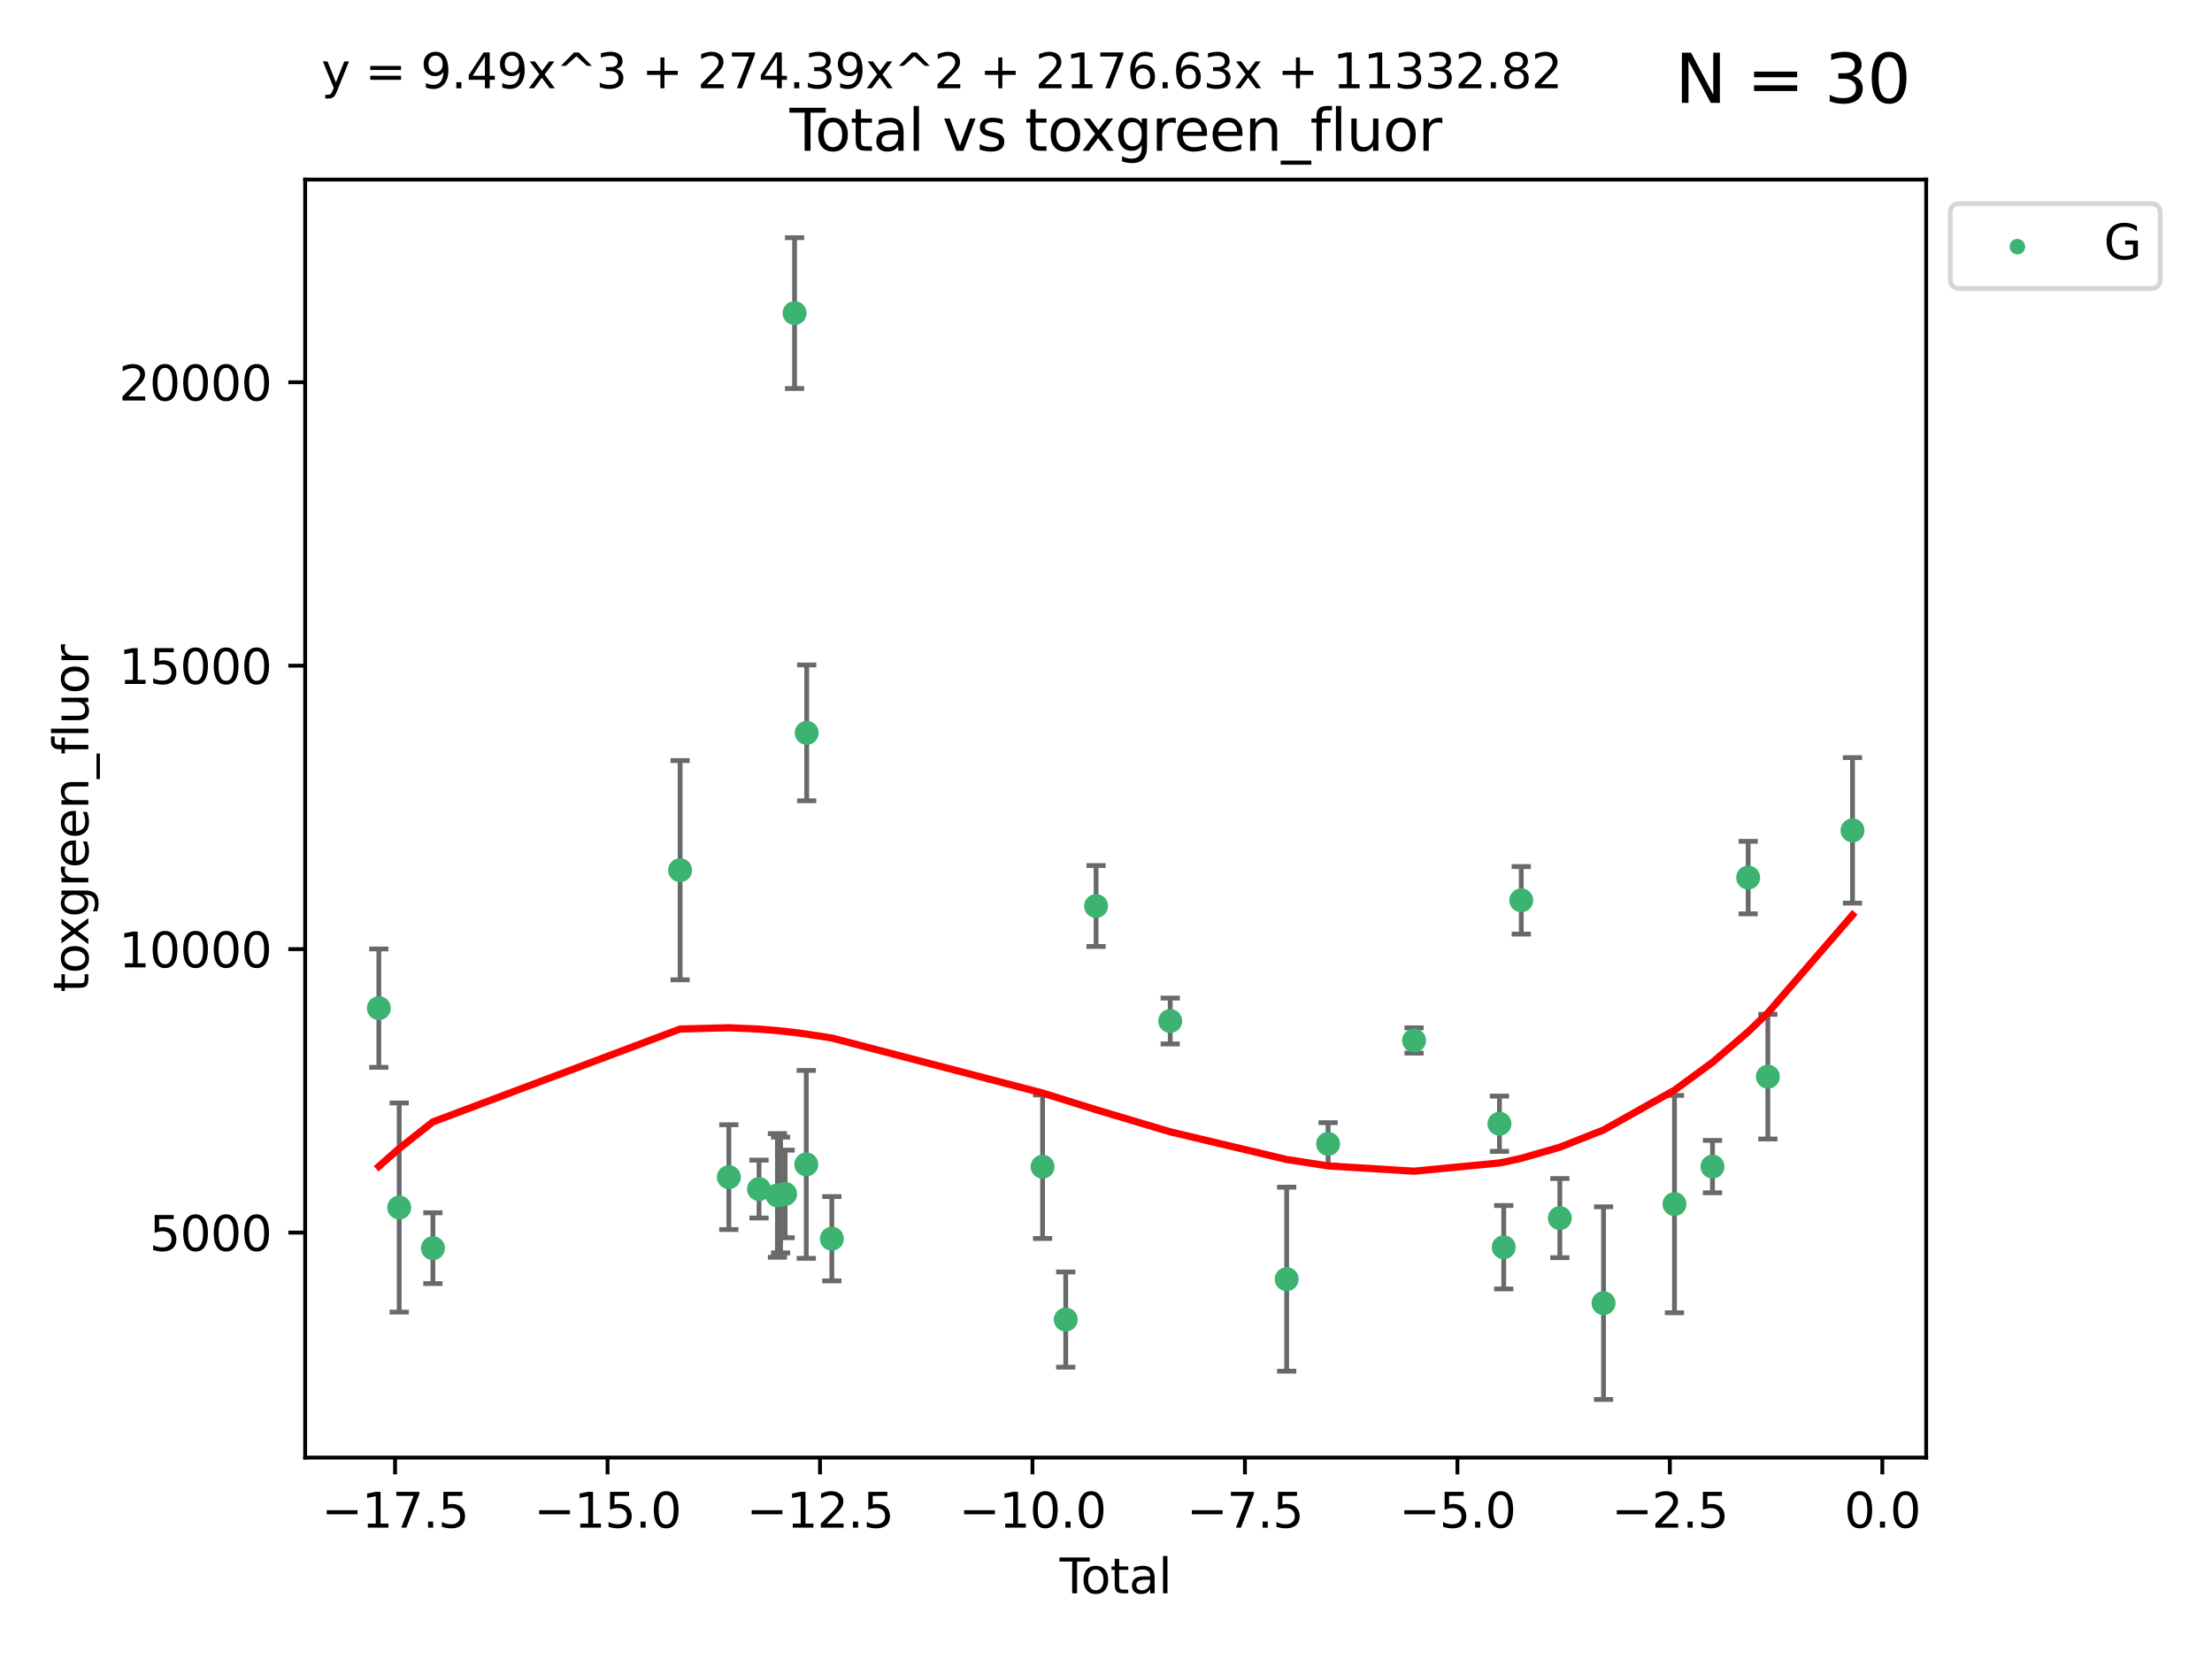 <?xml version="1.0" encoding="utf-8" standalone="no"?>
<!DOCTYPE svg PUBLIC "-//W3C//DTD SVG 1.1//EN"
  "http://www.w3.org/Graphics/SVG/1.1/DTD/svg11.dtd">
<svg xmlns:xlink="http://www.w3.org/1999/xlink" width="460.8pt" height="345.6pt" viewBox="0 0 460.8 345.6" xmlns="http://www.w3.org/2000/svg" version="1.1">
 <defs>
  <style type="text/css">*{stroke-linejoin: round; stroke-linecap: butt}</style>
 </defs>
 <g id="figure_1">
  <g id="patch_1">
   <path d="M 0 345.6 
L 460.8 345.6 
L 460.8 0 
L 0 0 
z
" style="fill: #ffffff"/>
  </g>
  <g id="axes_1">
   <g id="patch_2">
    <path d="M 63.571 303.64 
L 401.26 303.64 
L 401.26 37.411 
L 63.571 37.411 
z
" style="fill: #ffffff"/>
   </g>
   <g id="PathCollection_1">
    <defs>
     <path id="meff66d7993" d="M 0 1.118 
C 0.297 1.118 0.581 1 0.791 0.791 
C 1 0.581 1.118 0.297 1.118 0 
C 1.118 -0.297 1 -0.581 0.791 -0.791 
C 0.581 -1 0.297 -1.118 0 -1.118 
C -0.297 -1.118 -0.581 -1 -0.791 -0.791 
C -1 -0.581 -1.118 -0.297 -1.118 0 
C -1.118 0.297 -1 0.581 -0.791 0.791 
C -0.581 1 -0.297 1.118 0 1.118 
z
" style="stroke: #3cb371"/>
    </defs>
    <g clip-path="url(#pe969b79d20)">
     <use xlink:href="#meff66d7993" x="78.921" y="210.014" style="fill: #3cb371; stroke: #3cb371"/>
     <use xlink:href="#meff66d7993" x="83.163" y="251.551" style="fill: #3cb371; stroke: #3cb371"/>
     <use xlink:href="#meff66d7993" x="90.186" y="260.018" style="fill: #3cb371; stroke: #3cb371"/>
     <use xlink:href="#meff66d7993" x="141.678" y="181.274" style="fill: #3cb371; stroke: #3cb371"/>
     <use xlink:href="#meff66d7993" x="151.835" y="245.222" style="fill: #3cb371; stroke: #3cb371"/>
     <use xlink:href="#meff66d7993" x="158.12" y="247.706" style="fill: #3cb371; stroke: #3cb371"/>
     <use xlink:href="#meff66d7993" x="161.957" y="249.03" style="fill: #3cb371; stroke: #3cb371"/>
     <use xlink:href="#meff66d7993" x="162.608" y="248.94" style="fill: #3cb371; stroke: #3cb371"/>
     <use xlink:href="#meff66d7993" x="163.556" y="248.718" style="fill: #3cb371; stroke: #3cb371"/>
     <use xlink:href="#meff66d7993" x="165.524" y="65.226" style="fill: #3cb371; stroke: #3cb371"/>
     <use xlink:href="#meff66d7993" x="167.964" y="242.566" style="fill: #3cb371; stroke: #3cb371"/>
     <use xlink:href="#meff66d7993" x="168.051" y="152.667" style="fill: #3cb371; stroke: #3cb371"/>
     <use xlink:href="#meff66d7993" x="173.291" y="258.051" style="fill: #3cb371; stroke: #3cb371"/>
     <use xlink:href="#meff66d7993" x="217.189" y="243.046" style="fill: #3cb371; stroke: #3cb371"/>
     <use xlink:href="#meff66d7993" x="222.012" y="274.892" style="fill: #3cb371; stroke: #3cb371"/>
     <use xlink:href="#meff66d7993" x="228.332" y="188.738" style="fill: #3cb371; stroke: #3cb371"/>
     <use xlink:href="#meff66d7993" x="243.779" y="212.696" style="fill: #3cb371; stroke: #3cb371"/>
     <use xlink:href="#meff66d7993" x="268.039" y="266.475" style="fill: #3cb371; stroke: #3cb371"/>
     <use xlink:href="#meff66d7993" x="276.671" y="238.294" style="fill: #3cb371; stroke: #3cb371"/>
     <use xlink:href="#meff66d7993" x="294.577" y="216.749" style="fill: #3cb371; stroke: #3cb371"/>
     <use xlink:href="#meff66d7993" x="312.367" y="234.092" style="fill: #3cb371; stroke: #3cb371"/>
     <use xlink:href="#meff66d7993" x="313.255" y="259.822" style="fill: #3cb371; stroke: #3cb371"/>
     <use xlink:href="#meff66d7993" x="316.908" y="187.552" style="fill: #3cb371; stroke: #3cb371"/>
     <use xlink:href="#meff66d7993" x="324.943" y="253.756" style="fill: #3cb371; stroke: #3cb371"/>
     <use xlink:href="#meff66d7993" x="334.047" y="271.467" style="fill: #3cb371; stroke: #3cb371"/>
     <use xlink:href="#meff66d7993" x="348.823" y="250.833" style="fill: #3cb371; stroke: #3cb371"/>
     <use xlink:href="#meff66d7993" x="356.745" y="243.023" style="fill: #3cb371; stroke: #3cb371"/>
     <use xlink:href="#meff66d7993" x="364.174" y="182.812" style="fill: #3cb371; stroke: #3cb371"/>
     <use xlink:href="#meff66d7993" x="368.275" y="224.288" style="fill: #3cb371; stroke: #3cb371"/>
     <use xlink:href="#meff66d7993" x="385.911" y="172.982" style="fill: #3cb371; stroke: #3cb371"/>
    </g>
   </g>
   <g id="matplotlib.axis_1">
    <g id="xtick_1">
     <g id="line2d_1">
      <defs>
       <path id="mfec1512326" d="M 0 0 
L 0 3.5 
" style="stroke: #000000; stroke-width: 0.8"/>
      </defs>
      <g>
       <use xlink:href="#mfec1512326" x="82.3" y="303.64" style="stroke: #000000; stroke-width: 0.8"/>
      </g>
     </g>
     <g id="text_1">
      <!-- −17.5 -->
      <g transform="translate(66.978 318.238)scale(0.1 -0.1)">
       <defs>
        <path id="DejaVuSans-2212" d="M 678 2272 
L 4684 2272 
L 4684 1741 
L 678 1741 
L 678 2272 
z
" transform="scale(0.016)"/>
        <path id="DejaVuSans-31" d="M 794 531 
L 1825 531 
L 1825 4091 
L 703 3866 
L 703 4441 
L 1819 4666 
L 2450 4666 
L 2450 531 
L 3481 531 
L 3481 0 
L 794 0 
L 794 531 
z
" transform="scale(0.016)"/>
        <path id="DejaVuSans-37" d="M 525 4666 
L 3525 4666 
L 3525 4397 
L 1831 0 
L 1172 0 
L 2766 4134 
L 525 4134 
L 525 4666 
z
" transform="scale(0.016)"/>
        <path id="DejaVuSans-2e" d="M 684 794 
L 1344 794 
L 1344 0 
L 684 0 
L 684 794 
z
" transform="scale(0.016)"/>
        <path id="DejaVuSans-35" d="M 691 4666 
L 3169 4666 
L 3169 4134 
L 1269 4134 
L 1269 2991 
Q 1406 3038 1543 3061 
Q 1681 3084 1819 3084 
Q 2600 3084 3056 2656 
Q 3513 2228 3513 1497 
Q 3513 744 3044 326 
Q 2575 -91 1722 -91 
Q 1428 -91 1123 -41 
Q 819 9 494 109 
L 494 744 
Q 775 591 1075 516 
Q 1375 441 1709 441 
Q 2250 441 2565 725 
Q 2881 1009 2881 1497 
Q 2881 1984 2565 2268 
Q 2250 2553 1709 2553 
Q 1456 2553 1204 2497 
Q 953 2441 691 2322 
L 691 4666 
z
" transform="scale(0.016)"/>
       </defs>
       <use xlink:href="#DejaVuSans-2212"/>
       <use xlink:href="#DejaVuSans-31" x="83.789"/>
       <use xlink:href="#DejaVuSans-37" x="147.412"/>
       <use xlink:href="#DejaVuSans-2e" x="211.035"/>
       <use xlink:href="#DejaVuSans-35" x="242.822"/>
      </g>
     </g>
    </g>
    <g id="xtick_2">
     <g id="line2d_2">
      <g>
       <use xlink:href="#mfec1512326" x="126.561" y="303.64" style="stroke: #000000; stroke-width: 0.8"/>
      </g>
     </g>
     <g id="text_2">
      <!-- −15.0 -->
      <g transform="translate(111.238 318.238)scale(0.1 -0.1)">
       <defs>
        <path id="DejaVuSans-30" d="M 2034 4250 
Q 1547 4250 1301 3770 
Q 1056 3291 1056 2328 
Q 1056 1369 1301 889 
Q 1547 409 2034 409 
Q 2525 409 2770 889 
Q 3016 1369 3016 2328 
Q 3016 3291 2770 3770 
Q 2525 4250 2034 4250 
z
M 2034 4750 
Q 2819 4750 3233 4129 
Q 3647 3509 3647 2328 
Q 3647 1150 3233 529 
Q 2819 -91 2034 -91 
Q 1250 -91 836 529 
Q 422 1150 422 2328 
Q 422 3509 836 4129 
Q 1250 4750 2034 4750 
z
" transform="scale(0.016)"/>
       </defs>
       <use xlink:href="#DejaVuSans-2212"/>
       <use xlink:href="#DejaVuSans-31" x="83.789"/>
       <use xlink:href="#DejaVuSans-35" x="147.412"/>
       <use xlink:href="#DejaVuSans-2e" x="211.035"/>
       <use xlink:href="#DejaVuSans-30" x="242.822"/>
      </g>
     </g>
    </g>
    <g id="xtick_3">
     <g id="line2d_3">
      <g>
       <use xlink:href="#mfec1512326" x="170.821" y="303.64" style="stroke: #000000; stroke-width: 0.8"/>
      </g>
     </g>
     <g id="text_3">
      <!-- −12.5 -->
      <g transform="translate(155.499 318.238)scale(0.1 -0.1)">
       <defs>
        <path id="DejaVuSans-32" d="M 1228 531 
L 3431 531 
L 3431 0 
L 469 0 
L 469 531 
Q 828 903 1448 1529 
Q 2069 2156 2228 2338 
Q 2531 2678 2651 2914 
Q 2772 3150 2772 3378 
Q 2772 3750 2511 3984 
Q 2250 4219 1831 4219 
Q 1534 4219 1204 4116 
Q 875 4013 500 3803 
L 500 4441 
Q 881 4594 1212 4672 
Q 1544 4750 1819 4750 
Q 2544 4750 2975 4387 
Q 3406 4025 3406 3419 
Q 3406 3131 3298 2873 
Q 3191 2616 2906 2266 
Q 2828 2175 2409 1742 
Q 1991 1309 1228 531 
z
" transform="scale(0.016)"/>
       </defs>
       <use xlink:href="#DejaVuSans-2212"/>
       <use xlink:href="#DejaVuSans-31" x="83.789"/>
       <use xlink:href="#DejaVuSans-32" x="147.412"/>
       <use xlink:href="#DejaVuSans-2e" x="211.035"/>
       <use xlink:href="#DejaVuSans-35" x="242.822"/>
      </g>
     </g>
    </g>
    <g id="xtick_4">
     <g id="line2d_4">
      <g>
       <use xlink:href="#mfec1512326" x="215.082" y="303.64" style="stroke: #000000; stroke-width: 0.8"/>
      </g>
     </g>
     <g id="text_4">
      <!-- −10.0 -->
      <g transform="translate(199.759 318.238)scale(0.1 -0.1)">
       <use xlink:href="#DejaVuSans-2212"/>
       <use xlink:href="#DejaVuSans-31" x="83.789"/>
       <use xlink:href="#DejaVuSans-30" x="147.412"/>
       <use xlink:href="#DejaVuSans-2e" x="211.035"/>
       <use xlink:href="#DejaVuSans-30" x="242.822"/>
      </g>
     </g>
    </g>
    <g id="xtick_5">
     <g id="line2d_5">
      <g>
       <use xlink:href="#mfec1512326" x="259.342" y="303.64" style="stroke: #000000; stroke-width: 0.8"/>
      </g>
     </g>
     <g id="text_5">
      <!-- −7.5 -->
      <g transform="translate(247.201 318.238)scale(0.1 -0.1)">
       <use xlink:href="#DejaVuSans-2212"/>
       <use xlink:href="#DejaVuSans-37" x="83.789"/>
       <use xlink:href="#DejaVuSans-2e" x="147.412"/>
       <use xlink:href="#DejaVuSans-35" x="179.199"/>
      </g>
     </g>
    </g>
    <g id="xtick_6">
     <g id="line2d_6">
      <g>
       <use xlink:href="#mfec1512326" x="303.603" y="303.64" style="stroke: #000000; stroke-width: 0.8"/>
      </g>
     </g>
     <g id="text_6">
      <!-- −5.0 -->
      <g transform="translate(291.461 318.238)scale(0.1 -0.1)">
       <use xlink:href="#DejaVuSans-2212"/>
       <use xlink:href="#DejaVuSans-35" x="83.789"/>
       <use xlink:href="#DejaVuSans-2e" x="147.412"/>
       <use xlink:href="#DejaVuSans-30" x="179.199"/>
      </g>
     </g>
    </g>
    <g id="xtick_7">
     <g id="line2d_7">
      <g>
       <use xlink:href="#mfec1512326" x="347.863" y="303.64" style="stroke: #000000; stroke-width: 0.8"/>
      </g>
     </g>
     <g id="text_7">
      <!-- −2.5 -->
      <g transform="translate(335.722 318.238)scale(0.1 -0.1)">
       <use xlink:href="#DejaVuSans-2212"/>
       <use xlink:href="#DejaVuSans-32" x="83.789"/>
       <use xlink:href="#DejaVuSans-2e" x="147.412"/>
       <use xlink:href="#DejaVuSans-35" x="179.199"/>
      </g>
     </g>
    </g>
    <g id="xtick_8">
     <g id="line2d_8">
      <g>
       <use xlink:href="#mfec1512326" x="392.124" y="303.64" style="stroke: #000000; stroke-width: 0.8"/>
      </g>
     </g>
     <g id="text_8">
      <!-- 0.0 -->
      <g transform="translate(384.172 318.238)scale(0.1 -0.1)">
       <use xlink:href="#DejaVuSans-30"/>
       <use xlink:href="#DejaVuSans-2e" x="63.623"/>
       <use xlink:href="#DejaVuSans-30" x="95.41"/>
      </g>
     </g>
    </g>
    <g id="text_9">
     <!-- Total -->
     <g transform="translate(220.739 331.917)scale(0.1 -0.1)">
      <defs>
       <path id="DejaVuSans-54" d="M -19 4666 
L 3928 4666 
L 3928 4134 
L 2272 4134 
L 2272 0 
L 1638 0 
L 1638 4134 
L -19 4134 
L -19 4666 
z
" transform="scale(0.016)"/>
       <path id="DejaVuSans-6f" d="M 1959 3097 
Q 1497 3097 1228 2736 
Q 959 2375 959 1747 
Q 959 1119 1226 758 
Q 1494 397 1959 397 
Q 2419 397 2687 759 
Q 2956 1122 2956 1747 
Q 2956 2369 2687 2733 
Q 2419 3097 1959 3097 
z
M 1959 3584 
Q 2709 3584 3137 3096 
Q 3566 2609 3566 1747 
Q 3566 888 3137 398 
Q 2709 -91 1959 -91 
Q 1206 -91 779 398 
Q 353 888 353 1747 
Q 353 2609 779 3096 
Q 1206 3584 1959 3584 
z
" transform="scale(0.016)"/>
       <path id="DejaVuSans-74" d="M 1172 4494 
L 1172 3500 
L 2356 3500 
L 2356 3053 
L 1172 3053 
L 1172 1153 
Q 1172 725 1289 603 
Q 1406 481 1766 481 
L 2356 481 
L 2356 0 
L 1766 0 
Q 1100 0 847 248 
Q 594 497 594 1153 
L 594 3053 
L 172 3053 
L 172 3500 
L 594 3500 
L 594 4494 
L 1172 4494 
z
" transform="scale(0.016)"/>
       <path id="DejaVuSans-61" d="M 2194 1759 
Q 1497 1759 1228 1600 
Q 959 1441 959 1056 
Q 959 750 1161 570 
Q 1363 391 1709 391 
Q 2188 391 2477 730 
Q 2766 1069 2766 1631 
L 2766 1759 
L 2194 1759 
z
M 3341 1997 
L 3341 0 
L 2766 0 
L 2766 531 
Q 2569 213 2275 61 
Q 1981 -91 1556 -91 
Q 1019 -91 701 211 
Q 384 513 384 1019 
Q 384 1609 779 1909 
Q 1175 2209 1959 2209 
L 2766 2209 
L 2766 2266 
Q 2766 2663 2505 2880 
Q 2244 3097 1772 3097 
Q 1472 3097 1187 3025 
Q 903 2953 641 2809 
L 641 3341 
Q 956 3463 1253 3523 
Q 1550 3584 1831 3584 
Q 2591 3584 2966 3190 
Q 3341 2797 3341 1997 
z
" transform="scale(0.016)"/>
       <path id="DejaVuSans-6c" d="M 603 4863 
L 1178 4863 
L 1178 0 
L 603 0 
L 603 4863 
z
" transform="scale(0.016)"/>
      </defs>
      <use xlink:href="#DejaVuSans-54"/>
      <use xlink:href="#DejaVuSans-6f" x="44.084"/>
      <use xlink:href="#DejaVuSans-74" x="105.266"/>
      <use xlink:href="#DejaVuSans-61" x="144.475"/>
      <use xlink:href="#DejaVuSans-6c" x="205.754"/>
     </g>
    </g>
   </g>
   <g id="matplotlib.axis_2">
    <g id="ytick_1">
     <g id="line2d_9">
      <defs>
       <path id="m40e7db0848" d="M 0 0 
L -3.5 0 
" style="stroke: #000000; stroke-width: 0.8"/>
      </defs>
      <g>
       <use xlink:href="#m40e7db0848" x="63.571" y="256.77" style="stroke: #000000; stroke-width: 0.8"/>
      </g>
     </g>
     <g id="text_10">
      <!-- 5000 -->
      <g transform="translate(31.121 260.569)scale(0.1 -0.1)">
       <use xlink:href="#DejaVuSans-35"/>
       <use xlink:href="#DejaVuSans-30" x="63.623"/>
       <use xlink:href="#DejaVuSans-30" x="127.246"/>
       <use xlink:href="#DejaVuSans-30" x="190.869"/>
      </g>
     </g>
    </g>
    <g id="ytick_2">
     <g id="line2d_10">
      <g>
       <use xlink:href="#m40e7db0848" x="63.571" y="197.726" style="stroke: #000000; stroke-width: 0.8"/>
      </g>
     </g>
     <g id="text_11">
      <!-- 10000 -->
      <g transform="translate(24.759 201.525)scale(0.1 -0.1)">
       <use xlink:href="#DejaVuSans-31"/>
       <use xlink:href="#DejaVuSans-30" x="63.623"/>
       <use xlink:href="#DejaVuSans-30" x="127.246"/>
       <use xlink:href="#DejaVuSans-30" x="190.869"/>
       <use xlink:href="#DejaVuSans-30" x="254.492"/>
      </g>
     </g>
    </g>
    <g id="ytick_3">
     <g id="line2d_11">
      <g>
       <use xlink:href="#m40e7db0848" x="63.571" y="138.681" style="stroke: #000000; stroke-width: 0.8"/>
      </g>
     </g>
     <g id="text_12">
      <!-- 15000 -->
      <g transform="translate(24.759 142.481)scale(0.1 -0.1)">
       <use xlink:href="#DejaVuSans-31"/>
       <use xlink:href="#DejaVuSans-35" x="63.623"/>
       <use xlink:href="#DejaVuSans-30" x="127.246"/>
       <use xlink:href="#DejaVuSans-30" x="190.869"/>
       <use xlink:href="#DejaVuSans-30" x="254.492"/>
      </g>
     </g>
    </g>
    <g id="ytick_4">
     <g id="line2d_12">
      <g>
       <use xlink:href="#m40e7db0848" x="63.571" y="79.637" style="stroke: #000000; stroke-width: 0.8"/>
      </g>
     </g>
     <g id="text_13">
      <!-- 20000 -->
      <g transform="translate(24.759 83.437)scale(0.1 -0.1)">
       <use xlink:href="#DejaVuSans-32"/>
       <use xlink:href="#DejaVuSans-30" x="63.623"/>
       <use xlink:href="#DejaVuSans-30" x="127.246"/>
       <use xlink:href="#DejaVuSans-30" x="190.869"/>
       <use xlink:href="#DejaVuSans-30" x="254.492"/>
      </g>
     </g>
    </g>
    <g id="text_14">
     <!-- toxgreen_fluor -->
     <g transform="translate(18.401 206.72)rotate(-90)scale(0.1 -0.1)">
      <defs>
       <path id="DejaVuSans-78" d="M 3513 3500 
L 2247 1797 
L 3578 0 
L 2900 0 
L 1881 1375 
L 863 0 
L 184 0 
L 1544 1831 
L 300 3500 
L 978 3500 
L 1906 2253 
L 2834 3500 
L 3513 3500 
z
" transform="scale(0.016)"/>
       <path id="DejaVuSans-67" d="M 2906 1791 
Q 2906 2416 2648 2759 
Q 2391 3103 1925 3103 
Q 1463 3103 1205 2759 
Q 947 2416 947 1791 
Q 947 1169 1205 825 
Q 1463 481 1925 481 
Q 2391 481 2648 825 
Q 2906 1169 2906 1791 
z
M 3481 434 
Q 3481 -459 3084 -895 
Q 2688 -1331 1869 -1331 
Q 1566 -1331 1297 -1286 
Q 1028 -1241 775 -1147 
L 775 -588 
Q 1028 -725 1275 -790 
Q 1522 -856 1778 -856 
Q 2344 -856 2625 -561 
Q 2906 -266 2906 331 
L 2906 616 
Q 2728 306 2450 153 
Q 2172 0 1784 0 
Q 1141 0 747 490 
Q 353 981 353 1791 
Q 353 2603 747 3093 
Q 1141 3584 1784 3584 
Q 2172 3584 2450 3431 
Q 2728 3278 2906 2969 
L 2906 3500 
L 3481 3500 
L 3481 434 
z
" transform="scale(0.016)"/>
       <path id="DejaVuSans-72" d="M 2631 2963 
Q 2534 3019 2420 3045 
Q 2306 3072 2169 3072 
Q 1681 3072 1420 2755 
Q 1159 2438 1159 1844 
L 1159 0 
L 581 0 
L 581 3500 
L 1159 3500 
L 1159 2956 
Q 1341 3275 1631 3429 
Q 1922 3584 2338 3584 
Q 2397 3584 2469 3576 
Q 2541 3569 2628 3553 
L 2631 2963 
z
" transform="scale(0.016)"/>
       <path id="DejaVuSans-65" d="M 3597 1894 
L 3597 1613 
L 953 1613 
Q 991 1019 1311 708 
Q 1631 397 2203 397 
Q 2534 397 2845 478 
Q 3156 559 3463 722 
L 3463 178 
Q 3153 47 2828 -22 
Q 2503 -91 2169 -91 
Q 1331 -91 842 396 
Q 353 884 353 1716 
Q 353 2575 817 3079 
Q 1281 3584 2069 3584 
Q 2775 3584 3186 3129 
Q 3597 2675 3597 1894 
z
M 3022 2063 
Q 3016 2534 2758 2815 
Q 2500 3097 2075 3097 
Q 1594 3097 1305 2825 
Q 1016 2553 972 2059 
L 3022 2063 
z
" transform="scale(0.016)"/>
       <path id="DejaVuSans-6e" d="M 3513 2113 
L 3513 0 
L 2938 0 
L 2938 2094 
Q 2938 2591 2744 2837 
Q 2550 3084 2163 3084 
Q 1697 3084 1428 2787 
Q 1159 2491 1159 1978 
L 1159 0 
L 581 0 
L 581 3500 
L 1159 3500 
L 1159 2956 
Q 1366 3272 1645 3428 
Q 1925 3584 2291 3584 
Q 2894 3584 3203 3211 
Q 3513 2838 3513 2113 
z
" transform="scale(0.016)"/>
       <path id="DejaVuSans-5f" d="M 3263 -1063 
L 3263 -1509 
L -63 -1509 
L -63 -1063 
L 3263 -1063 
z
" transform="scale(0.016)"/>
       <path id="DejaVuSans-66" d="M 2375 4863 
L 2375 4384 
L 1825 4384 
Q 1516 4384 1395 4259 
Q 1275 4134 1275 3809 
L 1275 3500 
L 2222 3500 
L 2222 3053 
L 1275 3053 
L 1275 0 
L 697 0 
L 697 3053 
L 147 3053 
L 147 3500 
L 697 3500 
L 697 3744 
Q 697 4328 969 4595 
Q 1241 4863 1831 4863 
L 2375 4863 
z
" transform="scale(0.016)"/>
       <path id="DejaVuSans-75" d="M 544 1381 
L 544 3500 
L 1119 3500 
L 1119 1403 
Q 1119 906 1312 657 
Q 1506 409 1894 409 
Q 2359 409 2629 706 
Q 2900 1003 2900 1516 
L 2900 3500 
L 3475 3500 
L 3475 0 
L 2900 0 
L 2900 538 
Q 2691 219 2414 64 
Q 2138 -91 1772 -91 
Q 1169 -91 856 284 
Q 544 659 544 1381 
z
M 1991 3584 
L 1991 3584 
z
" transform="scale(0.016)"/>
      </defs>
      <use xlink:href="#DejaVuSans-74"/>
      <use xlink:href="#DejaVuSans-6f" x="39.209"/>
      <use xlink:href="#DejaVuSans-78" x="97.266"/>
      <use xlink:href="#DejaVuSans-67" x="156.445"/>
      <use xlink:href="#DejaVuSans-72" x="219.922"/>
      <use xlink:href="#DejaVuSans-65" x="258.785"/>
      <use xlink:href="#DejaVuSans-65" x="320.309"/>
      <use xlink:href="#DejaVuSans-6e" x="381.832"/>
      <use xlink:href="#DejaVuSans-5f" x="445.211"/>
      <use xlink:href="#DejaVuSans-66" x="495.211"/>
      <use xlink:href="#DejaVuSans-6c" x="530.416"/>
      <use xlink:href="#DejaVuSans-75" x="558.199"/>
      <use xlink:href="#DejaVuSans-6f" x="621.578"/>
      <use xlink:href="#DejaVuSans-72" x="682.76"/>
     </g>
    </g>
   </g>
   <g id="LineCollection_1">
    <path d="M 78.921 222.345 
L 78.921 197.683 
" clip-path="url(#pe969b79d20)" style="fill: none; stroke: #696969"/>
    <path d="M 83.163 273.337 
L 83.163 229.765 
" clip-path="url(#pe969b79d20)" style="fill: none; stroke: #696969"/>
    <path d="M 90.186 267.396 
L 90.186 252.64 
" clip-path="url(#pe969b79d20)" style="fill: none; stroke: #696969"/>
    <path d="M 141.678 204.109 
L 141.678 158.44 
" clip-path="url(#pe969b79d20)" style="fill: none; stroke: #696969"/>
    <path d="M 151.835 256.137 
L 151.835 234.306 
" clip-path="url(#pe969b79d20)" style="fill: none; stroke: #696969"/>
    <path d="M 158.12 253.732 
L 158.12 241.679 
" clip-path="url(#pe969b79d20)" style="fill: none; stroke: #696969"/>
    <path d="M 161.957 261.914 
L 161.957 236.145 
" clip-path="url(#pe969b79d20)" style="fill: none; stroke: #696969"/>
    <path d="M 162.608 260.996 
L 162.608 236.884 
" clip-path="url(#pe969b79d20)" style="fill: none; stroke: #696969"/>
    <path d="M 163.556 257.839 
L 163.556 239.598 
" clip-path="url(#pe969b79d20)" style="fill: none; stroke: #696969"/>
    <path d="M 165.524 80.939 
L 165.524 49.513 
" clip-path="url(#pe969b79d20)" style="fill: none; stroke: #696969"/>
    <path d="M 167.964 262.135 
L 167.964 222.997 
" clip-path="url(#pe969b79d20)" style="fill: none; stroke: #696969"/>
    <path d="M 168.051 166.818 
L 168.051 138.516 
" clip-path="url(#pe969b79d20)" style="fill: none; stroke: #696969"/>
    <path d="M 173.291 266.832 
L 173.291 249.269 
" clip-path="url(#pe969b79d20)" style="fill: none; stroke: #696969"/>
    <path d="M 217.189 257.997 
L 217.189 228.096 
" clip-path="url(#pe969b79d20)" style="fill: none; stroke: #696969"/>
    <path d="M 222.012 284.809 
L 222.012 264.975 
" clip-path="url(#pe969b79d20)" style="fill: none; stroke: #696969"/>
    <path d="M 228.332 197.166 
L 228.332 180.309 
" clip-path="url(#pe969b79d20)" style="fill: none; stroke: #696969"/>
    <path d="M 243.779 217.473 
L 243.779 207.919 
" clip-path="url(#pe969b79d20)" style="fill: none; stroke: #696969"/>
    <path d="M 268.039 285.643 
L 268.039 247.307 
" clip-path="url(#pe969b79d20)" style="fill: none; stroke: #696969"/>
    <path d="M 276.671 242.719 
L 276.671 233.87 
" clip-path="url(#pe969b79d20)" style="fill: none; stroke: #696969"/>
    <path d="M 294.577 219.387 
L 294.577 214.11 
" clip-path="url(#pe969b79d20)" style="fill: none; stroke: #696969"/>
    <path d="M 312.367 239.85 
L 312.367 228.334 
" clip-path="url(#pe969b79d20)" style="fill: none; stroke: #696969"/>
    <path d="M 313.255 268.508 
L 313.255 251.137 
" clip-path="url(#pe969b79d20)" style="fill: none; stroke: #696969"/>
    <path d="M 316.908 194.584 
L 316.908 180.521 
" clip-path="url(#pe969b79d20)" style="fill: none; stroke: #696969"/>
    <path d="M 324.943 262.001 
L 324.943 245.511 
" clip-path="url(#pe969b79d20)" style="fill: none; stroke: #696969"/>
    <path d="M 334.047 291.539 
L 334.047 251.395 
" clip-path="url(#pe969b79d20)" style="fill: none; stroke: #696969"/>
    <path d="M 348.823 273.476 
L 348.823 228.19 
" clip-path="url(#pe969b79d20)" style="fill: none; stroke: #696969"/>
    <path d="M 356.745 248.477 
L 356.745 237.569 
" clip-path="url(#pe969b79d20)" style="fill: none; stroke: #696969"/>
    <path d="M 364.174 190.368 
L 364.174 175.257 
" clip-path="url(#pe969b79d20)" style="fill: none; stroke: #696969"/>
    <path d="M 368.275 237.273 
L 368.275 211.303 
" clip-path="url(#pe969b79d20)" style="fill: none; stroke: #696969"/>
    <path d="M 385.911 188.138 
L 385.911 157.825 
" clip-path="url(#pe969b79d20)" style="fill: none; stroke: #696969"/>
   </g>
   <g id="line2d_13">
    <defs>
     <path id="mca07f257eb" d="M 2 0 
L -2 -0 
" style="stroke: #696969"/>
    </defs>
    <g clip-path="url(#pe969b79d20)">
     <use xlink:href="#mca07f257eb" x="78.921" y="222.345" style="fill: #696969; stroke: #696969"/>
     <use xlink:href="#mca07f257eb" x="83.163" y="273.337" style="fill: #696969; stroke: #696969"/>
     <use xlink:href="#mca07f257eb" x="90.186" y="267.396" style="fill: #696969; stroke: #696969"/>
     <use xlink:href="#mca07f257eb" x="141.678" y="204.109" style="fill: #696969; stroke: #696969"/>
     <use xlink:href="#mca07f257eb" x="151.835" y="256.137" style="fill: #696969; stroke: #696969"/>
     <use xlink:href="#mca07f257eb" x="158.12" y="253.732" style="fill: #696969; stroke: #696969"/>
     <use xlink:href="#mca07f257eb" x="161.957" y="261.914" style="fill: #696969; stroke: #696969"/>
     <use xlink:href="#mca07f257eb" x="162.608" y="260.996" style="fill: #696969; stroke: #696969"/>
     <use xlink:href="#mca07f257eb" x="163.556" y="257.839" style="fill: #696969; stroke: #696969"/>
     <use xlink:href="#mca07f257eb" x="165.524" y="80.939" style="fill: #696969; stroke: #696969"/>
     <use xlink:href="#mca07f257eb" x="167.964" y="262.135" style="fill: #696969; stroke: #696969"/>
     <use xlink:href="#mca07f257eb" x="168.051" y="166.818" style="fill: #696969; stroke: #696969"/>
     <use xlink:href="#mca07f257eb" x="173.291" y="266.832" style="fill: #696969; stroke: #696969"/>
     <use xlink:href="#mca07f257eb" x="217.189" y="257.997" style="fill: #696969; stroke: #696969"/>
     <use xlink:href="#mca07f257eb" x="222.012" y="284.809" style="fill: #696969; stroke: #696969"/>
     <use xlink:href="#mca07f257eb" x="228.332" y="197.166" style="fill: #696969; stroke: #696969"/>
     <use xlink:href="#mca07f257eb" x="243.779" y="217.473" style="fill: #696969; stroke: #696969"/>
     <use xlink:href="#mca07f257eb" x="268.039" y="285.643" style="fill: #696969; stroke: #696969"/>
     <use xlink:href="#mca07f257eb" x="276.671" y="242.719" style="fill: #696969; stroke: #696969"/>
     <use xlink:href="#mca07f257eb" x="294.577" y="219.387" style="fill: #696969; stroke: #696969"/>
     <use xlink:href="#mca07f257eb" x="312.367" y="239.85" style="fill: #696969; stroke: #696969"/>
     <use xlink:href="#mca07f257eb" x="313.255" y="268.508" style="fill: #696969; stroke: #696969"/>
     <use xlink:href="#mca07f257eb" x="316.908" y="194.584" style="fill: #696969; stroke: #696969"/>
     <use xlink:href="#mca07f257eb" x="324.943" y="262.001" style="fill: #696969; stroke: #696969"/>
     <use xlink:href="#mca07f257eb" x="334.047" y="291.539" style="fill: #696969; stroke: #696969"/>
     <use xlink:href="#mca07f257eb" x="348.823" y="273.476" style="fill: #696969; stroke: #696969"/>
     <use xlink:href="#mca07f257eb" x="356.745" y="248.477" style="fill: #696969; stroke: #696969"/>
     <use xlink:href="#mca07f257eb" x="364.174" y="190.368" style="fill: #696969; stroke: #696969"/>
     <use xlink:href="#mca07f257eb" x="368.275" y="237.273" style="fill: #696969; stroke: #696969"/>
     <use xlink:href="#mca07f257eb" x="385.911" y="188.138" style="fill: #696969; stroke: #696969"/>
    </g>
   </g>
   <g id="line2d_14">
    <g clip-path="url(#pe969b79d20)">
     <use xlink:href="#mca07f257eb" x="78.921" y="197.683" style="fill: #696969; stroke: #696969"/>
     <use xlink:href="#mca07f257eb" x="83.163" y="229.765" style="fill: #696969; stroke: #696969"/>
     <use xlink:href="#mca07f257eb" x="90.186" y="252.64" style="fill: #696969; stroke: #696969"/>
     <use xlink:href="#mca07f257eb" x="141.678" y="158.44" style="fill: #696969; stroke: #696969"/>
     <use xlink:href="#mca07f257eb" x="151.835" y="234.306" style="fill: #696969; stroke: #696969"/>
     <use xlink:href="#mca07f257eb" x="158.12" y="241.679" style="fill: #696969; stroke: #696969"/>
     <use xlink:href="#mca07f257eb" x="161.957" y="236.145" style="fill: #696969; stroke: #696969"/>
     <use xlink:href="#mca07f257eb" x="162.608" y="236.884" style="fill: #696969; stroke: #696969"/>
     <use xlink:href="#mca07f257eb" x="163.556" y="239.598" style="fill: #696969; stroke: #696969"/>
     <use xlink:href="#mca07f257eb" x="165.524" y="49.513" style="fill: #696969; stroke: #696969"/>
     <use xlink:href="#mca07f257eb" x="167.964" y="222.997" style="fill: #696969; stroke: #696969"/>
     <use xlink:href="#mca07f257eb" x="168.051" y="138.516" style="fill: #696969; stroke: #696969"/>
     <use xlink:href="#mca07f257eb" x="173.291" y="249.269" style="fill: #696969; stroke: #696969"/>
     <use xlink:href="#mca07f257eb" x="217.189" y="228.096" style="fill: #696969; stroke: #696969"/>
     <use xlink:href="#mca07f257eb" x="222.012" y="264.975" style="fill: #696969; stroke: #696969"/>
     <use xlink:href="#mca07f257eb" x="228.332" y="180.309" style="fill: #696969; stroke: #696969"/>
     <use xlink:href="#mca07f257eb" x="243.779" y="207.919" style="fill: #696969; stroke: #696969"/>
     <use xlink:href="#mca07f257eb" x="268.039" y="247.307" style="fill: #696969; stroke: #696969"/>
     <use xlink:href="#mca07f257eb" x="276.671" y="233.87" style="fill: #696969; stroke: #696969"/>
     <use xlink:href="#mca07f257eb" x="294.577" y="214.11" style="fill: #696969; stroke: #696969"/>
     <use xlink:href="#mca07f257eb" x="312.367" y="228.334" style="fill: #696969; stroke: #696969"/>
     <use xlink:href="#mca07f257eb" x="313.255" y="251.137" style="fill: #696969; stroke: #696969"/>
     <use xlink:href="#mca07f257eb" x="316.908" y="180.521" style="fill: #696969; stroke: #696969"/>
     <use xlink:href="#mca07f257eb" x="324.943" y="245.511" style="fill: #696969; stroke: #696969"/>
     <use xlink:href="#mca07f257eb" x="334.047" y="251.395" style="fill: #696969; stroke: #696969"/>
     <use xlink:href="#mca07f257eb" x="348.823" y="228.19" style="fill: #696969; stroke: #696969"/>
     <use xlink:href="#mca07f257eb" x="356.745" y="237.569" style="fill: #696969; stroke: #696969"/>
     <use xlink:href="#mca07f257eb" x="364.174" y="175.257" style="fill: #696969; stroke: #696969"/>
     <use xlink:href="#mca07f257eb" x="368.275" y="211.303" style="fill: #696969; stroke: #696969"/>
     <use xlink:href="#mca07f257eb" x="385.911" y="157.825" style="fill: #696969; stroke: #696969"/>
    </g>
   </g>
   <g id="line2d_15">
    <path d="M 78.921 242.984 
L 83.163 239.242 
L 90.186 233.705 
L 141.678 214.363 
L 151.835 214.097 
L 158.12 214.376 
L 161.957 214.697 
L 162.608 214.763 
L 163.556 214.863 
L 165.524 215.091 
L 167.964 215.411 
L 168.051 215.423 
L 173.291 216.24 
L 217.189 227.698 
L 222.012 229.203 
L 228.332 231.172 
L 243.779 235.779 
L 268.039 241.543 
L 276.671 242.882 
L 294.577 243.982 
L 312.367 242.264 
L 313.255 242.092 
L 316.908 241.294 
L 324.943 238.986 
L 334.047 235.391 
L 348.823 227.108 
L 356.745 221.305 
L 364.174 214.929 
L 368.275 211.004 
L 385.911 190.613 
" clip-path="url(#pe969b79d20)" style="fill: none; stroke: #ff0000; stroke-width: 1.5; stroke-linecap: square"/>
   </g>
   <g id="line2d_16">
    <defs>
     <path id="m71ea918375" d="M 0 2 
C 0.53 2 1.039 1.789 1.414 1.414 
C 1.789 1.039 2 0.53 2 0 
C 2 -0.53 1.789 -1.039 1.414 -1.414 
C 1.039 -1.789 0.53 -2 0 -2 
C -0.53 -2 -1.039 -1.789 -1.414 -1.414 
C -1.789 -1.039 -2 -0.53 -2 0 
C -2 0.53 -1.789 1.039 -1.414 1.414 
C -1.039 1.789 -0.53 2 0 2 
z
" style="stroke: #3cb371"/>
    </defs>
    <g clip-path="url(#pe969b79d20)">
     <use xlink:href="#m71ea918375" x="78.921" y="210.014" style="fill: #3cb371; stroke: #3cb371"/>
     <use xlink:href="#m71ea918375" x="83.163" y="251.551" style="fill: #3cb371; stroke: #3cb371"/>
     <use xlink:href="#m71ea918375" x="90.186" y="260.018" style="fill: #3cb371; stroke: #3cb371"/>
     <use xlink:href="#m71ea918375" x="141.678" y="181.274" style="fill: #3cb371; stroke: #3cb371"/>
     <use xlink:href="#m71ea918375" x="151.835" y="245.222" style="fill: #3cb371; stroke: #3cb371"/>
     <use xlink:href="#m71ea918375" x="158.12" y="247.706" style="fill: #3cb371; stroke: #3cb371"/>
     <use xlink:href="#m71ea918375" x="161.957" y="249.03" style="fill: #3cb371; stroke: #3cb371"/>
     <use xlink:href="#m71ea918375" x="162.608" y="248.94" style="fill: #3cb371; stroke: #3cb371"/>
     <use xlink:href="#m71ea918375" x="163.556" y="248.718" style="fill: #3cb371; stroke: #3cb371"/>
     <use xlink:href="#m71ea918375" x="165.524" y="65.226" style="fill: #3cb371; stroke: #3cb371"/>
     <use xlink:href="#m71ea918375" x="167.964" y="242.566" style="fill: #3cb371; stroke: #3cb371"/>
     <use xlink:href="#m71ea918375" x="168.051" y="152.667" style="fill: #3cb371; stroke: #3cb371"/>
     <use xlink:href="#m71ea918375" x="173.291" y="258.051" style="fill: #3cb371; stroke: #3cb371"/>
     <use xlink:href="#m71ea918375" x="217.189" y="243.046" style="fill: #3cb371; stroke: #3cb371"/>
     <use xlink:href="#m71ea918375" x="222.012" y="274.892" style="fill: #3cb371; stroke: #3cb371"/>
     <use xlink:href="#m71ea918375" x="228.332" y="188.738" style="fill: #3cb371; stroke: #3cb371"/>
     <use xlink:href="#m71ea918375" x="243.779" y="212.696" style="fill: #3cb371; stroke: #3cb371"/>
     <use xlink:href="#m71ea918375" x="268.039" y="266.475" style="fill: #3cb371; stroke: #3cb371"/>
     <use xlink:href="#m71ea918375" x="276.671" y="238.294" style="fill: #3cb371; stroke: #3cb371"/>
     <use xlink:href="#m71ea918375" x="294.577" y="216.749" style="fill: #3cb371; stroke: #3cb371"/>
     <use xlink:href="#m71ea918375" x="312.367" y="234.092" style="fill: #3cb371; stroke: #3cb371"/>
     <use xlink:href="#m71ea918375" x="313.255" y="259.822" style="fill: #3cb371; stroke: #3cb371"/>
     <use xlink:href="#m71ea918375" x="316.908" y="187.552" style="fill: #3cb371; stroke: #3cb371"/>
     <use xlink:href="#m71ea918375" x="324.943" y="253.756" style="fill: #3cb371; stroke: #3cb371"/>
     <use xlink:href="#m71ea918375" x="334.047" y="271.467" style="fill: #3cb371; stroke: #3cb371"/>
     <use xlink:href="#m71ea918375" x="348.823" y="250.833" style="fill: #3cb371; stroke: #3cb371"/>
     <use xlink:href="#m71ea918375" x="356.745" y="243.023" style="fill: #3cb371; stroke: #3cb371"/>
     <use xlink:href="#m71ea918375" x="364.174" y="182.812" style="fill: #3cb371; stroke: #3cb371"/>
     <use xlink:href="#m71ea918375" x="368.275" y="224.288" style="fill: #3cb371; stroke: #3cb371"/>
     <use xlink:href="#m71ea918375" x="385.911" y="172.982" style="fill: #3cb371; stroke: #3cb371"/>
    </g>
   </g>
   <g id="patch_3">
    <path d="M 63.571 303.64 
L 63.571 37.411 
" style="fill: none; stroke: #000000; stroke-width: 0.8; stroke-linejoin: miter; stroke-linecap: square"/>
   </g>
   <g id="patch_4">
    <path d="M 401.26 303.64 
L 401.26 37.411 
" style="fill: none; stroke: #000000; stroke-width: 0.8; stroke-linejoin: miter; stroke-linecap: square"/>
   </g>
   <g id="patch_5">
    <path d="M 63.571 303.64 
L 401.26 303.64 
" style="fill: none; stroke: #000000; stroke-width: 0.8; stroke-linejoin: miter; stroke-linecap: square"/>
   </g>
   <g id="patch_6">
    <path d="M 63.571 37.411 
L 401.26 37.411 
" style="fill: none; stroke: #000000; stroke-width: 0.8; stroke-linejoin: miter; stroke-linecap: square"/>
   </g>
   <g id="text_15">
    <!-- N = 30 -->
    <g transform="translate(348.964 21.426)scale(0.14 -0.14)">
     <defs>
      <path id="DejaVuSans-4e" d="M 628 4666 
L 1478 4666 
L 3547 763 
L 3547 4666 
L 4159 4666 
L 4159 0 
L 3309 0 
L 1241 3903 
L 1241 0 
L 628 0 
L 628 4666 
z
" transform="scale(0.016)"/>
      <path id="DejaVuSans-20" transform="scale(0.016)"/>
      <path id="DejaVuSans-3d" d="M 678 2906 
L 4684 2906 
L 4684 2381 
L 678 2381 
L 678 2906 
z
M 678 1631 
L 4684 1631 
L 4684 1100 
L 678 1100 
L 678 1631 
z
" transform="scale(0.016)"/>
      <path id="DejaVuSans-33" d="M 2597 2516 
Q 3050 2419 3304 2112 
Q 3559 1806 3559 1356 
Q 3559 666 3084 287 
Q 2609 -91 1734 -91 
Q 1441 -91 1130 -33 
Q 819 25 488 141 
L 488 750 
Q 750 597 1062 519 
Q 1375 441 1716 441 
Q 2309 441 2620 675 
Q 2931 909 2931 1356 
Q 2931 1769 2642 2001 
Q 2353 2234 1838 2234 
L 1294 2234 
L 1294 2753 
L 1863 2753 
Q 2328 2753 2575 2939 
Q 2822 3125 2822 3475 
Q 2822 3834 2567 4026 
Q 2313 4219 1838 4219 
Q 1578 4219 1281 4162 
Q 984 4106 628 3988 
L 628 4550 
Q 988 4650 1302 4700 
Q 1616 4750 1894 4750 
Q 2613 4750 3031 4423 
Q 3450 4097 3450 3541 
Q 3450 3153 3228 2886 
Q 3006 2619 2597 2516 
z
" transform="scale(0.016)"/>
     </defs>
     <use xlink:href="#DejaVuSans-4e"/>
     <use xlink:href="#DejaVuSans-20" x="74.805"/>
     <use xlink:href="#DejaVuSans-3d" x="106.592"/>
     <use xlink:href="#DejaVuSans-20" x="190.381"/>
     <use xlink:href="#DejaVuSans-33" x="222.168"/>
     <use xlink:href="#DejaVuSans-30" x="285.791"/>
    </g>
   </g>
   <g id="text_16">
    <!-- y = 9.49x^3 + 274.39x^2 + 2176.63x + 11332.82 -->
    <g transform="translate(66.948 18.387)scale(0.1 -0.1)">
     <defs>
      <path id="DejaVuSans-79" d="M 2059 -325 
Q 1816 -950 1584 -1140 
Q 1353 -1331 966 -1331 
L 506 -1331 
L 506 -850 
L 844 -850 
Q 1081 -850 1212 -737 
Q 1344 -625 1503 -206 
L 1606 56 
L 191 3500 
L 800 3500 
L 1894 763 
L 2988 3500 
L 3597 3500 
L 2059 -325 
z
" transform="scale(0.016)"/>
      <path id="DejaVuSans-39" d="M 703 97 
L 703 672 
Q 941 559 1184 500 
Q 1428 441 1663 441 
Q 2288 441 2617 861 
Q 2947 1281 2994 2138 
Q 2813 1869 2534 1725 
Q 2256 1581 1919 1581 
Q 1219 1581 811 2004 
Q 403 2428 403 3163 
Q 403 3881 828 4315 
Q 1253 4750 1959 4750 
Q 2769 4750 3195 4129 
Q 3622 3509 3622 2328 
Q 3622 1225 3098 567 
Q 2575 -91 1691 -91 
Q 1453 -91 1209 -44 
Q 966 3 703 97 
z
M 1959 2075 
Q 2384 2075 2632 2365 
Q 2881 2656 2881 3163 
Q 2881 3666 2632 3958 
Q 2384 4250 1959 4250 
Q 1534 4250 1286 3958 
Q 1038 3666 1038 3163 
Q 1038 2656 1286 2365 
Q 1534 2075 1959 2075 
z
" transform="scale(0.016)"/>
      <path id="DejaVuSans-34" d="M 2419 4116 
L 825 1625 
L 2419 1625 
L 2419 4116 
z
M 2253 4666 
L 3047 4666 
L 3047 1625 
L 3713 1625 
L 3713 1100 
L 3047 1100 
L 3047 0 
L 2419 0 
L 2419 1100 
L 313 1100 
L 313 1709 
L 2253 4666 
z
" transform="scale(0.016)"/>
      <path id="DejaVuSans-5e" d="M 2988 4666 
L 4684 2925 
L 4056 2925 
L 2681 4159 
L 1306 2925 
L 678 2925 
L 2375 4666 
L 2988 4666 
z
" transform="scale(0.016)"/>
      <path id="DejaVuSans-2b" d="M 2944 4013 
L 2944 2272 
L 4684 2272 
L 4684 1741 
L 2944 1741 
L 2944 0 
L 2419 0 
L 2419 1741 
L 678 1741 
L 678 2272 
L 2419 2272 
L 2419 4013 
L 2944 4013 
z
" transform="scale(0.016)"/>
      <path id="DejaVuSans-36" d="M 2113 2584 
Q 1688 2584 1439 2293 
Q 1191 2003 1191 1497 
Q 1191 994 1439 701 
Q 1688 409 2113 409 
Q 2538 409 2786 701 
Q 3034 994 3034 1497 
Q 3034 2003 2786 2293 
Q 2538 2584 2113 2584 
z
M 3366 4563 
L 3366 3988 
Q 3128 4100 2886 4159 
Q 2644 4219 2406 4219 
Q 1781 4219 1451 3797 
Q 1122 3375 1075 2522 
Q 1259 2794 1537 2939 
Q 1816 3084 2150 3084 
Q 2853 3084 3261 2657 
Q 3669 2231 3669 1497 
Q 3669 778 3244 343 
Q 2819 -91 2113 -91 
Q 1303 -91 875 529 
Q 447 1150 447 2328 
Q 447 3434 972 4092 
Q 1497 4750 2381 4750 
Q 2619 4750 2861 4703 
Q 3103 4656 3366 4563 
z
" transform="scale(0.016)"/>
      <path id="DejaVuSans-38" d="M 2034 2216 
Q 1584 2216 1326 1975 
Q 1069 1734 1069 1313 
Q 1069 891 1326 650 
Q 1584 409 2034 409 
Q 2484 409 2743 651 
Q 3003 894 3003 1313 
Q 3003 1734 2745 1975 
Q 2488 2216 2034 2216 
z
M 1403 2484 
Q 997 2584 770 2862 
Q 544 3141 544 3541 
Q 544 4100 942 4425 
Q 1341 4750 2034 4750 
Q 2731 4750 3128 4425 
Q 3525 4100 3525 3541 
Q 3525 3141 3298 2862 
Q 3072 2584 2669 2484 
Q 3125 2378 3379 2068 
Q 3634 1759 3634 1313 
Q 3634 634 3220 271 
Q 2806 -91 2034 -91 
Q 1263 -91 848 271 
Q 434 634 434 1313 
Q 434 1759 690 2068 
Q 947 2378 1403 2484 
z
M 1172 3481 
Q 1172 3119 1398 2916 
Q 1625 2713 2034 2713 
Q 2441 2713 2670 2916 
Q 2900 3119 2900 3481 
Q 2900 3844 2670 4047 
Q 2441 4250 2034 4250 
Q 1625 4250 1398 4047 
Q 1172 3844 1172 3481 
z
" transform="scale(0.016)"/>
     </defs>
     <use xlink:href="#DejaVuSans-79"/>
     <use xlink:href="#DejaVuSans-20" x="59.18"/>
     <use xlink:href="#DejaVuSans-3d" x="90.967"/>
     <use xlink:href="#DejaVuSans-20" x="174.756"/>
     <use xlink:href="#DejaVuSans-39" x="206.543"/>
     <use xlink:href="#DejaVuSans-2e" x="270.166"/>
     <use xlink:href="#DejaVuSans-34" x="301.953"/>
     <use xlink:href="#DejaVuSans-39" x="365.576"/>
     <use xlink:href="#DejaVuSans-78" x="429.199"/>
     <use xlink:href="#DejaVuSans-5e" x="488.379"/>
     <use xlink:href="#DejaVuSans-33" x="572.168"/>
     <use xlink:href="#DejaVuSans-20" x="635.791"/>
     <use xlink:href="#DejaVuSans-2b" x="667.578"/>
     <use xlink:href="#DejaVuSans-20" x="751.367"/>
     <use xlink:href="#DejaVuSans-32" x="783.154"/>
     <use xlink:href="#DejaVuSans-37" x="846.777"/>
     <use xlink:href="#DejaVuSans-34" x="910.4"/>
     <use xlink:href="#DejaVuSans-2e" x="974.023"/>
     <use xlink:href="#DejaVuSans-33" x="1005.811"/>
     <use xlink:href="#DejaVuSans-39" x="1069.434"/>
     <use xlink:href="#DejaVuSans-78" x="1133.057"/>
     <use xlink:href="#DejaVuSans-5e" x="1192.236"/>
     <use xlink:href="#DejaVuSans-32" x="1276.025"/>
     <use xlink:href="#DejaVuSans-20" x="1339.648"/>
     <use xlink:href="#DejaVuSans-2b" x="1371.436"/>
     <use xlink:href="#DejaVuSans-20" x="1455.225"/>
     <use xlink:href="#DejaVuSans-32" x="1487.012"/>
     <use xlink:href="#DejaVuSans-31" x="1550.635"/>
     <use xlink:href="#DejaVuSans-37" x="1614.258"/>
     <use xlink:href="#DejaVuSans-36" x="1677.881"/>
     <use xlink:href="#DejaVuSans-2e" x="1741.504"/>
     <use xlink:href="#DejaVuSans-36" x="1773.291"/>
     <use xlink:href="#DejaVuSans-33" x="1836.914"/>
     <use xlink:href="#DejaVuSans-78" x="1900.537"/>
     <use xlink:href="#DejaVuSans-20" x="1959.717"/>
     <use xlink:href="#DejaVuSans-2b" x="1991.504"/>
     <use xlink:href="#DejaVuSans-20" x="2075.293"/>
     <use xlink:href="#DejaVuSans-31" x="2107.08"/>
     <use xlink:href="#DejaVuSans-31" x="2170.703"/>
     <use xlink:href="#DejaVuSans-33" x="2234.326"/>
     <use xlink:href="#DejaVuSans-33" x="2297.949"/>
     <use xlink:href="#DejaVuSans-32" x="2361.572"/>
     <use xlink:href="#DejaVuSans-2e" x="2425.195"/>
     <use xlink:href="#DejaVuSans-38" x="2456.982"/>
     <use xlink:href="#DejaVuSans-32" x="2520.605"/>
    </g>
   </g>
   <g id="text_17">
    <!-- Total vs toxgreen_fluor -->
    <g transform="translate(164.48 31.411)scale(0.12 -0.12)">
     <defs>
      <path id="DejaVuSans-76" d="M 191 3500 
L 800 3500 
L 1894 563 
L 2988 3500 
L 3597 3500 
L 2284 0 
L 1503 0 
L 191 3500 
z
" transform="scale(0.016)"/>
      <path id="DejaVuSans-73" d="M 2834 3397 
L 2834 2853 
Q 2591 2978 2328 3040 
Q 2066 3103 1784 3103 
Q 1356 3103 1142 2972 
Q 928 2841 928 2578 
Q 928 2378 1081 2264 
Q 1234 2150 1697 2047 
L 1894 2003 
Q 2506 1872 2764 1633 
Q 3022 1394 3022 966 
Q 3022 478 2636 193 
Q 2250 -91 1575 -91 
Q 1294 -91 989 -36 
Q 684 19 347 128 
L 347 722 
Q 666 556 975 473 
Q 1284 391 1588 391 
Q 1994 391 2212 530 
Q 2431 669 2431 922 
Q 2431 1156 2273 1281 
Q 2116 1406 1581 1522 
L 1381 1569 
Q 847 1681 609 1914 
Q 372 2147 372 2553 
Q 372 3047 722 3315 
Q 1072 3584 1716 3584 
Q 2034 3584 2315 3537 
Q 2597 3491 2834 3397 
z
" transform="scale(0.016)"/>
     </defs>
     <use xlink:href="#DejaVuSans-54"/>
     <use xlink:href="#DejaVuSans-6f" x="44.084"/>
     <use xlink:href="#DejaVuSans-74" x="105.266"/>
     <use xlink:href="#DejaVuSans-61" x="144.475"/>
     <use xlink:href="#DejaVuSans-6c" x="205.754"/>
     <use xlink:href="#DejaVuSans-20" x="233.537"/>
     <use xlink:href="#DejaVuSans-76" x="265.324"/>
     <use xlink:href="#DejaVuSans-73" x="324.504"/>
     <use xlink:href="#DejaVuSans-20" x="376.604"/>
     <use xlink:href="#DejaVuSans-74" x="408.391"/>
     <use xlink:href="#DejaVuSans-6f" x="447.6"/>
     <use xlink:href="#DejaVuSans-78" x="505.656"/>
     <use xlink:href="#DejaVuSans-67" x="564.836"/>
     <use xlink:href="#DejaVuSans-72" x="628.312"/>
     <use xlink:href="#DejaVuSans-65" x="667.176"/>
     <use xlink:href="#DejaVuSans-65" x="728.699"/>
     <use xlink:href="#DejaVuSans-6e" x="790.223"/>
     <use xlink:href="#DejaVuSans-5f" x="853.602"/>
     <use xlink:href="#DejaVuSans-66" x="903.602"/>
     <use xlink:href="#DejaVuSans-6c" x="938.807"/>
     <use xlink:href="#DejaVuSans-75" x="966.59"/>
     <use xlink:href="#DejaVuSans-6f" x="1029.969"/>
     <use xlink:href="#DejaVuSans-72" x="1091.15"/>
    </g>
   </g>
   <g id="legend_1">
    <g id="patch_7">
     <path d="M 408.26 60.089 
L 448.008 60.089 
Q 450.008 60.089 450.008 58.089 
L 450.008 44.411 
Q 450.008 42.411 448.008 42.411 
L 408.26 42.411 
Q 406.26 42.411 406.26 44.411 
L 406.26 58.089 
Q 406.26 60.089 408.26 60.089 
z
" style="fill: #ffffff; opacity: 0.8; stroke: #cccccc; stroke-linejoin: miter"/>
    </g>
    <g id="PathCollection_2">
     <g>
      <use xlink:href="#meff66d7993" x="420.26" y="51.385" style="fill: #3cb371; stroke: #3cb371"/>
     </g>
    </g>
    <g id="text_18">
     <!-- G -->
     <g transform="translate(438.26 54.01)scale(0.1 -0.1)">
      <defs>
       <path id="DejaVuSans-47" d="M 3809 666 
L 3809 1919 
L 2778 1919 
L 2778 2438 
L 4434 2438 
L 4434 434 
Q 4069 175 3628 42 
Q 3188 -91 2688 -91 
Q 1594 -91 976 548 
Q 359 1188 359 2328 
Q 359 3472 976 4111 
Q 1594 4750 2688 4750 
Q 3144 4750 3555 4637 
Q 3966 4525 4313 4306 
L 4313 3634 
Q 3963 3931 3569 4081 
Q 3175 4231 2741 4231 
Q 1884 4231 1454 3753 
Q 1025 3275 1025 2328 
Q 1025 1384 1454 906 
Q 1884 428 2741 428 
Q 3075 428 3337 486 
Q 3600 544 3809 666 
z
" transform="scale(0.016)"/>
      </defs>
      <use xlink:href="#DejaVuSans-47"/>
     </g>
    </g>
   </g>
  </g>
 </g>
 <defs>
  <clipPath id="pe969b79d20">
   <rect x="63.571" y="37.411" width="337.689" height="266.229"/>
  </clipPath>
 </defs>
</svg>
